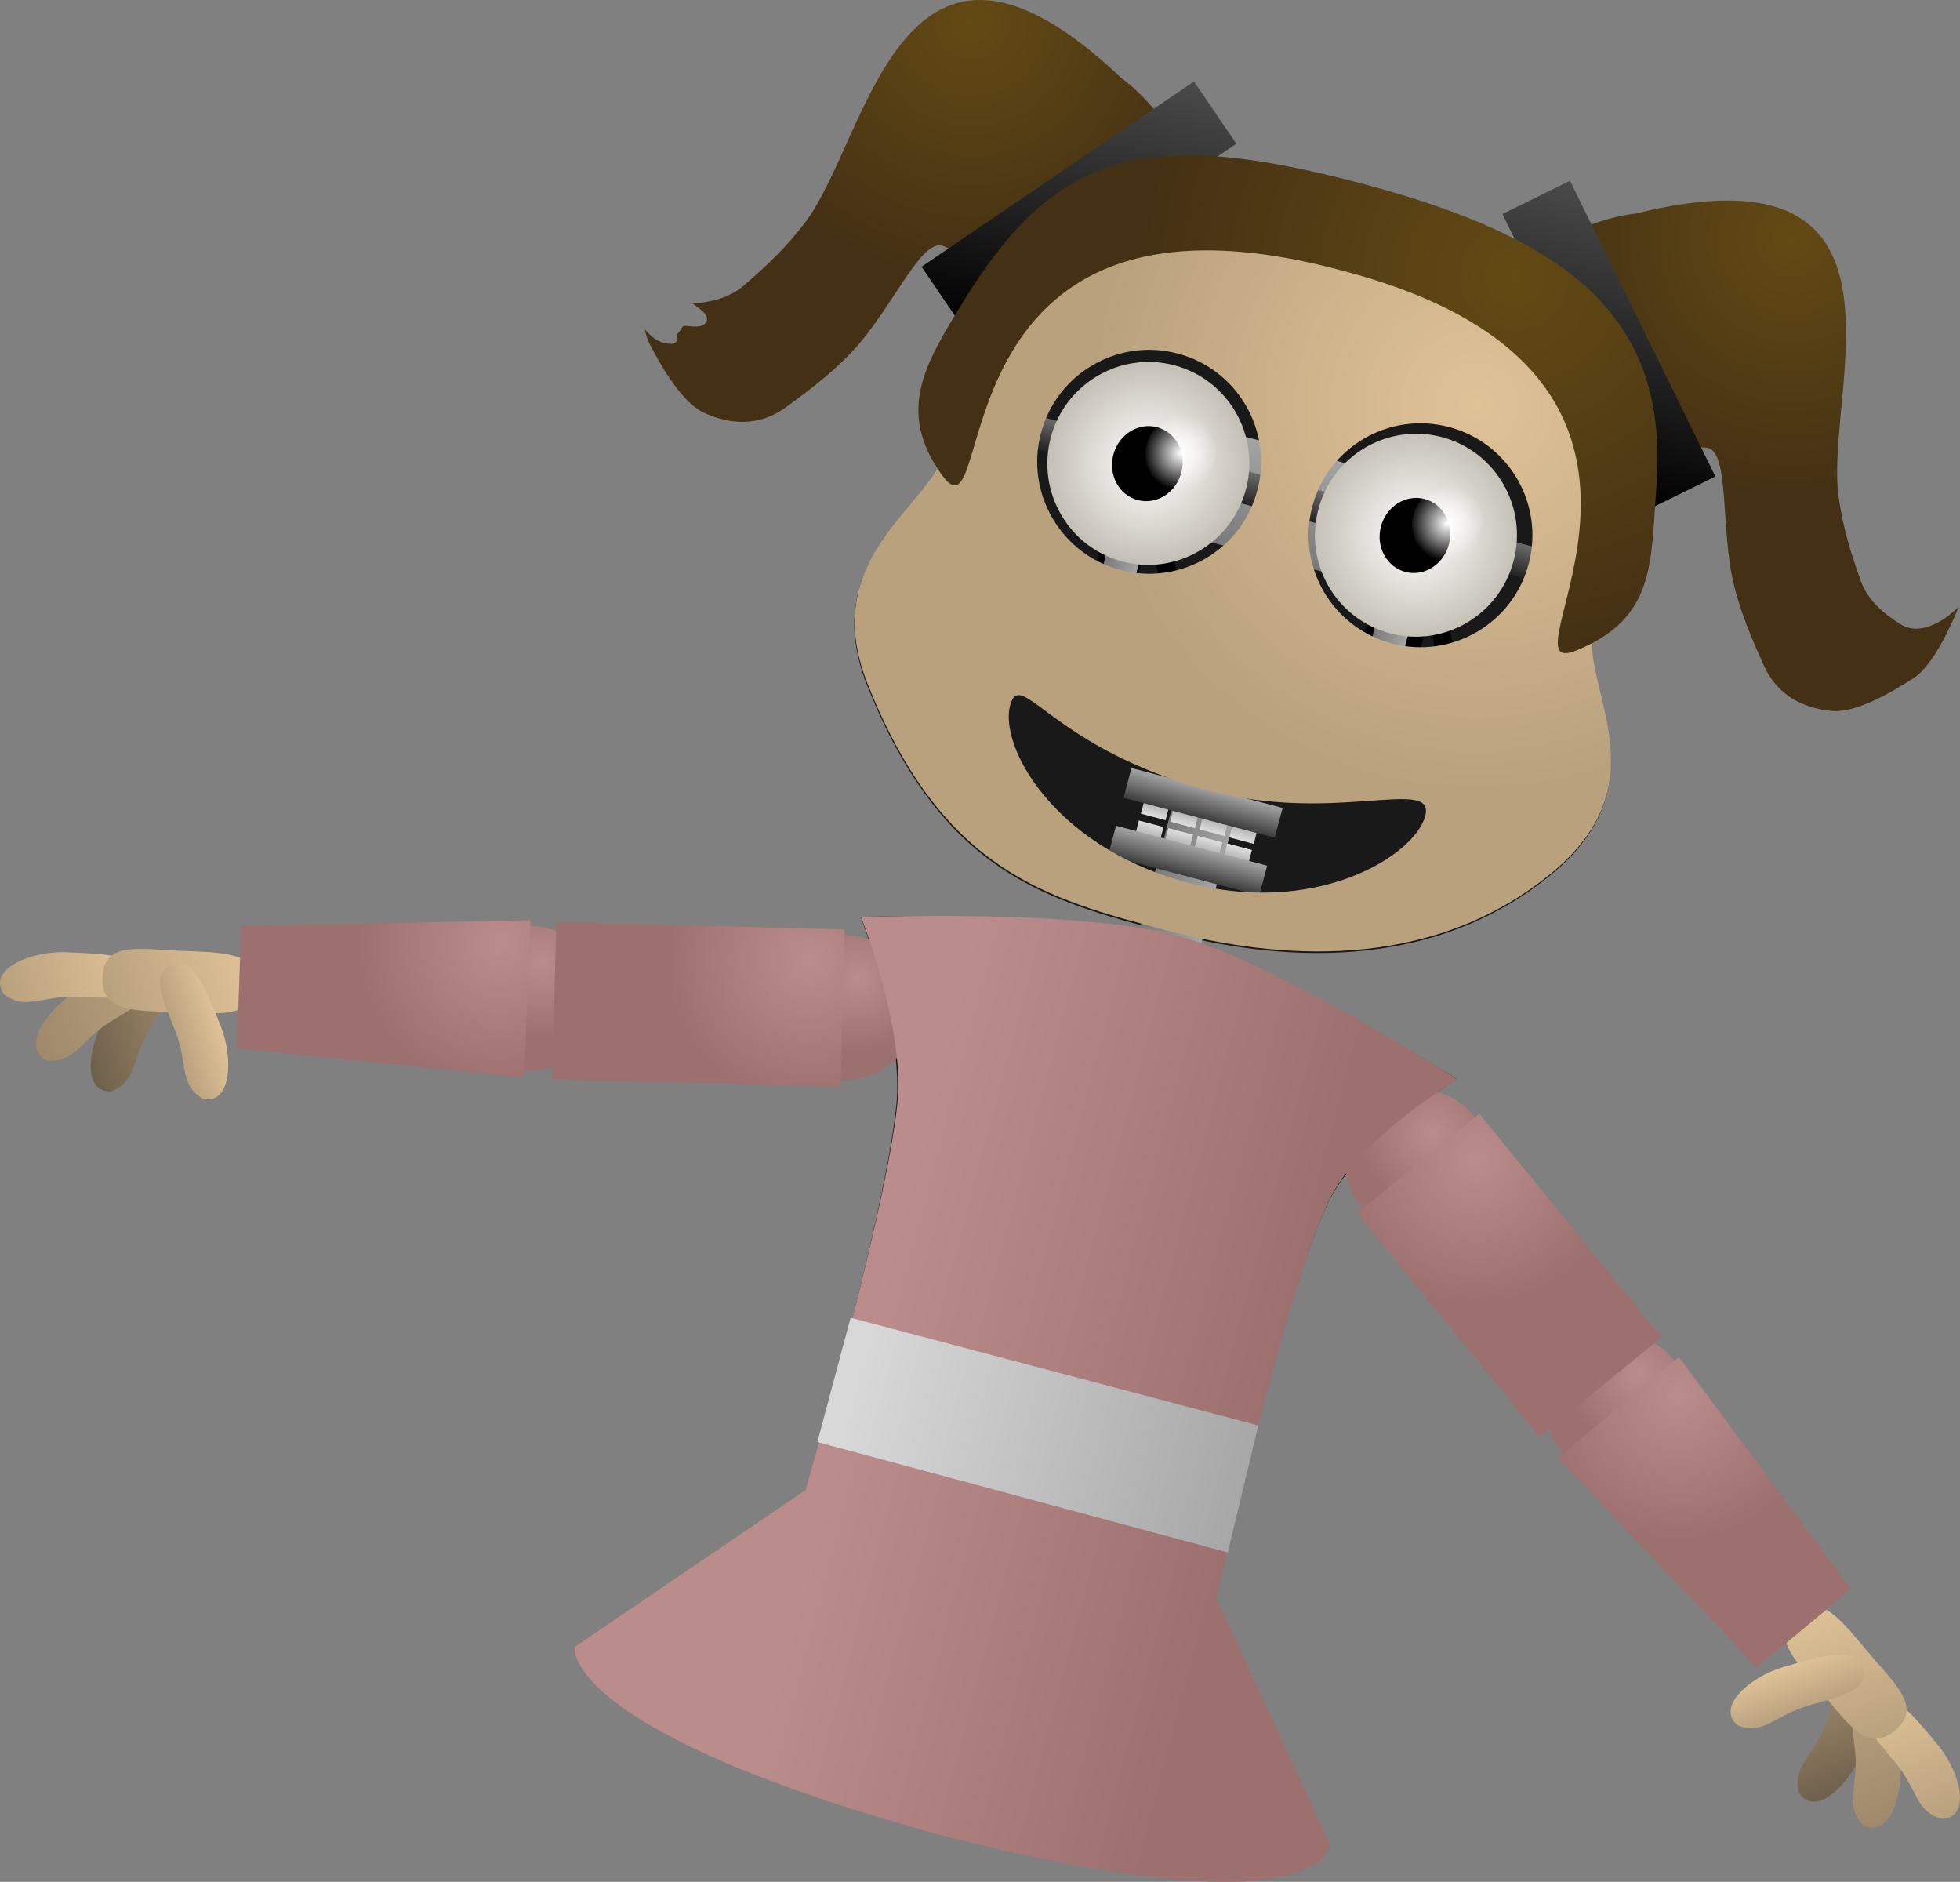 <svg version="1.1" xmlns="http://www.w3.org/2000/svg" xmlns:xlink="http://www.w3.org/1999/xlink" width="632.122" height="606.786" viewBox="0,0,632.122,606.786"><rect x="0" y="0" width="632.122" height="606.786" fill="#808080" stroke="none"/><defs><linearGradient x1="-18.039" y1="167.319" x2="1.587" y2="172.504" gradientUnits="userSpaceOnUse" id="color-1"><stop offset="0" stop-color="#7a7a7a"/><stop offset="1" stop-color="#a4a4a4"/></linearGradient><linearGradient x1="-43.048" y1="99.822" x2="-32.42" y2="102.63" gradientUnits="userSpaceOnUse" id="color-2"><stop offset="0" stop-color="#7a7a7a"/><stop offset="1" stop-color="#a4a4a4"/></linearGradient><linearGradient x1="43.791" y1="122.763" x2="54.419" y2="125.571" gradientUnits="userSpaceOnUse" id="color-3"><stop offset="0" stop-color="#7a7a7a"/><stop offset="1" stop-color="#a4a4a4"/></linearGradient><linearGradient x1="18.532" y1="69.764" x2="9.409" y2="104.298" gradientUnits="userSpaceOnUse" id="color-4"><stop offset="0" stop-color="#a4a4a4"/><stop offset="1" stop-color="#7a7a7a"/></linearGradient><linearGradient x1="14.904" y1="79.749" x2="12.216" y2="89.922" gradientUnits="userSpaceOnUse" id="color-5"><stop offset="0" stop-color="#6b6b6b"/><stop offset="1" stop-color="#222222"/></linearGradient><linearGradient x1="1.46" y1="188.89" x2="-0.248" y2="195.357" gradientUnits="userSpaceOnUse" id="color-6"><stop offset="0" stop-color="#9a9a9a"/><stop offset="1" stop-color="#dedede"/></linearGradient><linearGradient x1="-8.035" y1="186.319" x2="-9.744" y2="192.786" gradientUnits="userSpaceOnUse" id="color-7"><stop offset="0" stop-color="#9a9a9a"/><stop offset="1" stop-color="#dedede"/></linearGradient><linearGradient x1="-17.488" y1="183.822" x2="-19.196" y2="190.289" gradientUnits="userSpaceOnUse" id="color-8"><stop offset="0" stop-color="#9a9a9a"/><stop offset="1" stop-color="#dedede"/></linearGradient><linearGradient x1="-26.983" y1="181.25" x2="-28.692" y2="187.718" gradientUnits="userSpaceOnUse" id="color-9"><stop offset="0" stop-color="#9a9a9a"/><stop offset="1" stop-color="#dedede"/></linearGradient><linearGradient x1="-11.336" y1="178.385" x2="-13.875" y2="187.997" gradientUnits="userSpaceOnUse" id="color-10"><stop offset="0" stop-color="#a4a4a4"/><stop offset="1" stop-color="#3d3d3d"/></linearGradient><linearGradient x1="-0.832" y1="197.329" x2="-2.54" y2="203.797" gradientUnits="userSpaceOnUse" id="color-11"><stop offset="0" stop-color="#dedede"/><stop offset="1" stop-color="#9a9a9a"/></linearGradient><linearGradient x1="-10.358" y1="194.875" x2="-12.067" y2="201.343" gradientUnits="userSpaceOnUse" id="color-12"><stop offset="0" stop-color="#dedede"/><stop offset="1" stop-color="#9a9a9a"/></linearGradient><linearGradient x1="-19.811" y1="192.378" x2="-21.519" y2="198.846" gradientUnits="userSpaceOnUse" id="color-13"><stop offset="0" stop-color="#dedede"/><stop offset="1" stop-color="#9a9a9a"/></linearGradient><linearGradient x1="-29.337" y1="189.924" x2="-31.046" y2="196.392" gradientUnits="userSpaceOnUse" id="color-14"><stop offset="0" stop-color="#dedede"/><stop offset="1" stop-color="#9a9a9a"/></linearGradient><linearGradient x1="-16.316" y1="196.999" x2="-18.855" y2="206.612" gradientUnits="userSpaceOnUse" id="color-15"><stop offset="0" stop-color="#a4a4a4"/><stop offset="1" stop-color="#3d3d3d"/></linearGradient><radialGradient cx="-30.254" cy="73.728" r="32.726" gradientUnits="userSpaceOnUse" id="color-16"><stop offset="0" stop-color="#ffffff"/><stop offset="1" stop-color="#c4bfb5"/></radialGradient><radialGradient cx="-19.778" cy="70.376" r="12.162" gradientUnits="userSpaceOnUse" id="color-17"><stop offset="0" stop-color="#ffffff"/><stop offset="1" stop-color="#ffffff" stop-opacity="0"/></radialGradient><radialGradient cx="56.047" cy="96.882" r="32.726" gradientUnits="userSpaceOnUse" id="color-18"><stop offset="0" stop-color="#ffffff"/><stop offset="1" stop-color="#c5c1b7"/></radialGradient><radialGradient cx="66.161" cy="93.079" r="12.162" gradientUnits="userSpaceOnUse" id="color-19"><stop offset="0" stop-color="#ffffff"/><stop offset="1" stop-color="#ffffff" stop-opacity="0"/></radialGradient><linearGradient x1="-1.416" y1="139.579" x2="-3.973" y2="149.256" gradientUnits="userSpaceOnUse" id="color-20"><stop offset="0" stop-color="#a4a4a4"/><stop offset="1" stop-color="#686868"/></linearGradient><radialGradient cx="177.384" cy="1.53" r="82.583" gradientUnits="userSpaceOnUse" id="color-21"><stop offset="0" stop-color="#634a14"/><stop offset="1" stop-color="#443014"/></radialGradient><linearGradient x1="130.555" y1="-10.842" x2="106" y2="82.106" gradientUnits="userSpaceOnUse" id="color-22"><stop offset="0" stop-color="#4a4a4a"/><stop offset="1" stop-color="#000000"/></linearGradient><radialGradient cx="-87.187" cy="-68.364" r="82.583" gradientUnits="userSpaceOnUse" id="color-23"><stop offset="0" stop-color="#634a14"/><stop offset="1" stop-color="#443014"/></radialGradient><linearGradient x1="-40.358" y1="-55.993" x2="-64.912" y2="36.955" gradientUnits="userSpaceOnUse" id="color-24"><stop offset="0" stop-color="#4a4a4a"/><stop offset="1" stop-color="#000000"/></linearGradient><radialGradient cx="75.653" cy="54.899" r="125.019" gradientUnits="userSpaceOnUse" id="color-25"><stop offset="0" stop-color="#e0c297"/><stop offset="1" stop-color="#b9a17e"/></radialGradient><radialGradient cx="87.768" cy="13.382" r="120.913" gradientUnits="userSpaceOnUse" id="color-26"><stop offset="0" stop-color="#634a14"/><stop offset="1" stop-color="#443014"/></radialGradient><linearGradient x1="-31.211" y1="259.26" x2="-76.25" y2="429.749" gradientUnits="userSpaceOnUse" id="color-27"><stop offset="0" stop-color="#a4a4a4"/><stop offset="1" stop-color="#7a7a7a"/></linearGradient><linearGradient x1="-31.211" y1="259.26" x2="-34.885" y2="273.168" gradientUnits="userSpaceOnUse" id="color-28"><stop offset="0" stop-color="#a4a4a4"/><stop offset="1" stop-color="#7a7a7a"/></linearGradient><linearGradient x1="-29.547" y1="252.961" x2="-36.549" y2="279.467" gradientUnits="userSpaceOnUse" id="color-29"><stop offset="0" stop-color="#303030"/><stop offset="1" stop-color="#4b4b4b"/></linearGradient><linearGradient x1="-341.379" y1="249.893" x2="-374.501" y2="260.488" gradientUnits="userSpaceOnUse" id="color-30"><stop offset="0" stop-color="#9f896a"/><stop offset="1" stop-color="#6e604b"/></linearGradient><linearGradient x1="-349.287" y1="243.865" x2="-390.593" y2="257.078" gradientUnits="userSpaceOnUse" id="color-31"><stop offset="0" stop-color="#b9a17e"/><stop offset="1" stop-color="#9f896a"/></linearGradient><linearGradient x1="-356.867" y1="233.124" x2="-399.164" y2="246.654" gradientUnits="userSpaceOnUse" id="color-32"><stop offset="0" stop-color="#e0c297"/><stop offset="1" stop-color="#b9a17e"/></linearGradient><linearGradient x1="-319.914" y1="233.17" x2="-365.726" y2="247.825" gradientUnits="userSpaceOnUse" id="color-33"><stop offset="0" stop-color="#e0c297"/><stop offset="1" stop-color="#b9a17e"/></linearGradient><linearGradient x1="-329.715" y1="254.021" x2="-344.689" y2="258.811" gradientUnits="userSpaceOnUse" id="color-34"><stop offset="0" stop-color="#e0c297"/><stop offset="1" stop-color="#b9a17e"/></linearGradient><linearGradient x1="186.304" y1="467.963" x2="198.165" y2="500.654" gradientUnits="userSpaceOnUse" id="color-35"><stop offset="0" stop-color="#9f896a"/><stop offset="1" stop-color="#6e604b"/></linearGradient><linearGradient x1="195.909" y1="470.538" x2="210.7" y2="511.304" gradientUnits="userSpaceOnUse" id="color-36"><stop offset="0" stop-color="#b9a17e"/><stop offset="1" stop-color="#9f896a"/></linearGradient><linearGradient x1="209.042" y1="469.97" x2="224.189" y2="511.716" gradientUnits="userSpaceOnUse" id="color-37"><stop offset="0" stop-color="#e0c297"/><stop offset="1" stop-color="#b9a17e"/></linearGradient><linearGradient x1="186.418" y1="440.753" x2="202.823" y2="485.968" gradientUnits="userSpaceOnUse" id="color-38"><stop offset="0" stop-color="#e0c297"/><stop offset="1" stop-color="#b9a17e"/></linearGradient><linearGradient x1="175.907" y1="461.256" x2="181.269" y2="476.034" gradientUnits="userSpaceOnUse" id="color-39"><stop offset="0" stop-color="#e0c297"/><stop offset="1" stop-color="#b9a17e"/></linearGradient><radialGradient cx="-225.886" cy="234.593" r="23.862" gradientUnits="userSpaceOnUse" id="color-40"><stop offset="0" stop-color="#bb8c8c"/><stop offset="1" stop-color="#9d7070"/></radialGradient><radialGradient cx="-239.017" cy="228.655" r="46.692" gradientUnits="userSpaceOnUse" id="color-41"><stop offset="0" stop-color="#bb8c8c"/><stop offset="1" stop-color="#9d7070"/></radialGradient><radialGradient cx="127.816" cy="367.207" r="23.862" gradientUnits="userSpaceOnUse" id="color-42"><stop offset="0" stop-color="#bb8c8c"/><stop offset="1" stop-color="#9d7070"/></radialGradient><radialGradient cx="140.542" cy="373.97" r="46.692" gradientUnits="userSpaceOnUse" id="color-43"><stop offset="0" stop-color="#bb8c8c"/><stop offset="1" stop-color="#9d7070"/></radialGradient><radialGradient cx="-124.008" cy="239.851" r="23.862" gradientUnits="userSpaceOnUse" id="color-44"><stop offset="0" stop-color="#bb8c8c"/><stop offset="1" stop-color="#9d7070"/></radialGradient><radialGradient cx="-139.356" cy="233.848" r="46.613" gradientUnits="userSpaceOnUse" id="color-45"><stop offset="0" stop-color="#bb8c8c"/><stop offset="1" stop-color="#9d7070"/></radialGradient><radialGradient cx="61.38" cy="289.793" r="23.862" gradientUnits="userSpaceOnUse" id="color-46"><stop offset="0" stop-color="#bb8c8c"/><stop offset="1" stop-color="#9d7070"/></radialGradient><radialGradient cx="75.513" cy="298.27" r="46.613" gradientUnits="userSpaceOnUse" id="color-47"><stop offset="0" stop-color="#bb8c8c"/><stop offset="1" stop-color="#9d7070"/></radialGradient><linearGradient x1="-110.274" y1="314.766" x2="15.566" y2="348.01" gradientUnits="userSpaceOnUse" id="color-48"><stop offset="0" stop-color="#bb8c8c"/><stop offset="1" stop-color="#9d7070"/></linearGradient><linearGradient x1="-110.428" y1="315.348" x2="15.413" y2="348.592" gradientUnits="userSpaceOnUse" id="color-49"><stop offset="0" stop-color="#d8d8d8"/><stop offset="1" stop-color="#a7a7a7"/></linearGradient></defs><g transform="translate(400.611,75.695)"><g data-paper-data="{&quot;isPaintingLayer&quot;:true}" fill-rule="nonzero" stroke-linecap="butt" stroke-linejoin="miter" stroke-miterlimit="10" stroke-dasharray="" stroke-dashoffset="0" style="mix-blend-mode: normal"><path d="M113.308,124.223c-5.766,21.827 23.611,51.756 -14.055,82.415c-39.15,31.868 -88.514,27.474 -124.091,18.076c-38.126,-10.072 -72.031,-18.859 -96.107,-79.416c-16.34,-41.097 20.518,-56.889 25.617,-76.192c15.076,-57.067 74.002,-90.991 131.615,-75.771c57.613,15.22 92.097,73.821 77.021,130.888z" fill="#191919" stroke="none" stroke-width="0"/><g><path d="M45.964,175.693c3.969,-1.447 9.655,-8.345 11.745,-11.956c1.285,-4.981 6.224,-10.327 6.341,-15.312c0.127,-5.394 -1.881,-11.118 -2.269,-16.526c-0.353,-4.919 -0.853,-9.7 -1.805,-14.346c-0.009,5.914 -0.847,11.863 -2.764,16.21c-2.58,5.851 -7.137,10.817 -7.776,17.493c-0.887,9.259 4.641,13.4 -2.476,21.77c-1.362,1.376 -2.763,2.393 -4.199,3.12c1.087,0.052 2.162,-0.074 3.203,-0.453zM59.337,98.699c5.672,10.168 7.452,21.047 8.248,32.61c0.386,5.611 2.558,11.605 2.284,17.224c-0.301,6.173 -5.207,11.534 -6.811,17.48c-2.93,5.012 -9.647,13.333 -15.217,15.328c-6.35,2.274 -12.546,-1.136 -18.185,-3.358c-10.558,-4.159 -21.802,-5.333 -32.888,-5.438c-0.625,-0.161 -1.249,-0.323 -1.873,-0.485l-0.326,2.915c0,0 -1.617,2.524 -4.038,0.901c-1.512,-1.014 -1.449,-2.379 -1.189,-3.261c-0.556,-0.603 -1.121,-1.189 -1.69,-1.762c-0.88,0.14 -2.335,0.047 -3.054,-1.813c-0.018,-0.046 -0.034,-0.091 -0.05,-0.135c-0.413,-0.4 -0.766,-0.978 -0.792,-1.792c-0.36,-0.338 -0.717,-0.674 -1.072,-1.009c0.609,2.298 1.032,4.674 2.767,6.611l1.437,1.874c0,0 1.786,2.338 -0.514,4.22c-2.299,1.881 -4.085,-0.457 -4.085,-0.457l-1.232,-1.621c-2.796,-3.368 -2.525,-7.841 -4.702,-10.988c-0.986,-1.425 -3.212,-1.166 -4.831,-1.708c-3.452,-1.157 -9.122,-2.766 -11.361,-6.037c-3.245,-4.741 -0.849,-13.449 -2.988,-19.032c-9.093,-3.016 -14.881,-13.021 -10.35,-22.778c1.125,-2.423 3.725,-3.806 5.266,-5.978c3.211,-4.527 0.514,-12.924 1.006,-17.773c0.663,-6.547 4.626,-10.431 9.237,-13.9c0.228,-0.323 0.461,-0.649 0.699,-0.979c0,0 0.961,-1.327 2.402,-1.301c0.075,-0.343 0.156,-0.686 0.244,-1.029c0,0 0.768,-2.908 3.576,-2.166c2.808,0.742 2.04,3.65 2.04,3.65c-2.866,10.451 2.518,18.68 6.378,27.584c0.881,2.032 1.611,6.614 1.47,8.806c-0.13,2.031 -2.609,5.71 -1.145,7.757c2.118,2.96 8.656,4.538 9.824,8.008c1.321,3.923 -0.316,8.367 -0.01,12.525c1.419,5.008 1.859,9.454 1.916,14.659l0.071,1.285c0,0 0.159,2.994 -2.748,3.209c-2.907,0.216 -3.066,-2.778 -3.066,-2.778l-0.079,-1.545c-0.054,-4.923 -0.512,-8.918 -1.825,-13.667c-0.275,-3.708 1.175,-7.545 0.413,-11.172c-0.321,-1.526 -8.284,-5.246 -9.473,-7.319c-2.965,-5.172 0.878,-9.203 0.012,-14.419c-0.598,-3.602 -3.015,-6.056 -4.367,-9.432c-1.927,-4.811 -3.431,-9.885 -3.811,-15.049c-1.603,2.684 -2.371,5.389 -1.022,9.145c0.987,2.748 3.096,5.076 3.574,7.973c0.976,5.918 -5.176,15.057 -1.184,20.553c5.01,6.899 11.136,11.914 12.372,20.989c-0.895,7.747 2.232,12.396 6.503,16.65l0.955,0.252c3.521,1.098 7.545,-0.68 11.207,-1.391c6.717,-1.305 13.443,-1.812 19.816,-4.531c4.875,-2.611 5.954,-12.466 8.552,-17.165c2.232,-4.038 6.249,-4.764 9.72,-7.051c3.827,-2.521 7.88,-6.898 10.413,-10.672c4.753,-7.08 3.498,-16.03 5.57,-23.922c0,0 0.768,-2.908 3.576,-2.166c2.243,0.592 2.204,2.566 2.098,3.338c1.503,0.051 2.331,1.534 2.331,1.534zM25.428,169.733c5.712,1.509 12.699,4.335 17.306,-0.759c5.293,-6.128 0.273,-10.754 0.913,-18.251c0.63,-7.384 5.329,-12.781 8.203,-19.202c1.935,-4.323 2.597,-11.053 2.272,-17.219c-0.705,3.129 -1.782,6.191 -3.709,9.141c-2.857,4.375 -7.608,9.277 -11.959,12.166c-2.177,1.446 -6.53,2.318 -7.843,5.048c-3.327,6.914 -4.383,15.251 -11.014,19.512c-3.362,1.426 -7.903,3.011 -12.752,4.304c6.136,1.355 12.173,3.566 18.584,5.26zM-27.227,143.965c-1.004,-7.559 -7.69,-11.927 -11.486,-17.861c-3.861,-6.036 -0.862,-13.287 0.179,-19.569c0.648,-3.909 -1.158,-5.602 -2.491,-8.514c0.203,2.594 0.498,5.206 0.159,7.643c-1.329,9.544 -15.366,19.143 -2.154,27.031c1.307,0.78 2.786,1.214 4.179,1.822c2.489,4.978 3.232,8.23 3.613,13.838c0.138,2.032 -1.088,4.554 0.161,6.114c2.455,3.065 7.317,3.25 11.259,4.483c-2.703,-3.911 -4.253,-8.521 -3.418,-14.986z" fill="#000000" stroke="none" stroke-width="0.5"/><path d="M-42.615,260.347l49.152,-186.056l19.627,5.185l-49.091,185.825z" fill="url(#color-1)" stroke="none" stroke-width="0"/><path d="M-52.587,135.932l19.079,-72.22l10.628,2.808l-19.055,72.13z" fill="url(#color-2)" stroke="none" stroke-width="0"/><path d="M34.252,158.873l19.079,-72.22l10.628,2.808l-19.055,72.13z" fill="url(#color-3)" stroke="none" stroke-width="0"/><path d="M-51.458,88.218l9.123,-34.533l121.734,32.16l-9.123,34.533z" fill="url(#color-4)" stroke="none" stroke-width="0"/><path d="M-67.437,68.879l2.687,-10.172l159.307,42.085l-2.687,10.172z" fill="url(#color-5)" stroke="none" stroke-width="0"/><g stroke="none" stroke-width="0"><path d="M-4.228,194.306l1.709,-6.467l7.96,2.103l-1.709,6.467z" fill="url(#color-6)"/><path d="M-13.724,191.735l1.709,-6.467l7.96,2.103l-1.709,6.467z" fill="url(#color-7)"/><path d="M-23.176,189.238l1.709,-6.467l7.96,2.103l-1.709,6.467z" fill="url(#color-8)"/><path d="M-32.672,186.666l1.709,-6.467l7.96,2.103l-1.709,6.467z" fill="url(#color-9)"/><path d="M-38.249,181.559l2.54,-9.613l48.747,12.878l-2.54,9.613z" fill="url(#color-10)"/></g><g data-paper-data="{&quot;index&quot;:null}" stroke="none" stroke-width="0"><path d="M3.148,198.381l-1.709,6.467l-7.96,-2.103l1.709,-6.467z" fill="url(#color-11)"/><path d="M-6.378,195.927l-1.709,6.467l-7.96,-2.103l1.709,-6.467z" fill="url(#color-12)"/><path d="M-15.831,193.43l-1.709,6.467l-7.96,-2.103l1.709,-6.467z" fill="url(#color-13)"/><path d="M-25.357,190.976l-1.709,6.467l-7.96,-2.103l1.709,-6.467z" fill="url(#color-14)"/><path d="M8.057,203.438l-2.54,9.613l-48.747,-12.878l2.54,-9.613z" fill="url(#color-15)"/></g><g stroke-width="0"><g><path d="M1.229,82.045c-4.616,17.475 -22.454,27.917 -39.841,23.324c-17.387,-4.593 -27.74,-22.483 -23.124,-39.958c4.616,-17.475 22.454,-27.917 39.841,-23.324c17.387,4.593 27.74,22.483 23.124,39.958z" fill="url(#color-16)" stroke="#000000"/><path d="M-19.628,76.695c-1.716,6.494 -8.012,10.463 -14.063,8.864c-6.051,-1.599 -9.566,-8.159 -7.85,-14.653c1.716,-6.494 8.012,-10.463 14.063,-8.864c6.051,1.599 9.566,8.159 7.85,14.653z" fill="#000000" stroke="none"/></g><path d="M-8.822,73.27c-1.716,6.494 -8.012,10.463 -14.063,8.864c-6.051,-1.599 -9.566,-8.159 -7.85,-14.653c1.716,-6.494 8.012,-10.463 14.063,-8.864c6.051,1.599 9.566,8.159 7.85,14.653z" fill="url(#color-17)" stroke="none"/></g><g stroke-width="0"><g><path d="M87.529,105.199c-4.616,17.475 -22.454,27.917 -39.841,23.324c-17.387,-4.593 -27.74,-22.483 -23.124,-39.958c4.616,-17.475 22.454,-27.917 39.841,-23.324c17.387,4.593 27.74,22.483 23.124,39.958z" fill="url(#color-18)" stroke="#000000"/><path d="M66.673,99.849c-1.716,6.494 -8.012,10.463 -14.063,8.864c-6.051,-1.599 -9.566,-8.159 -7.85,-14.653c1.716,-6.494 8.012,-10.463 14.063,-8.864c6.051,1.599 9.566,8.159 7.85,14.653z" fill="#000000" stroke="none"/></g><path d="M77.118,95.973c-1.716,6.494 -8.012,10.463 -14.063,8.864c-6.051,-1.599 -9.566,-8.159 -7.85,-14.653c1.716,-6.494 8.012,-10.463 14.063,-8.864c6.051,1.599 9.566,8.159 7.85,14.653z" fill="url(#color-19)" stroke="none"/></g><path d="M-52.706,136.382l2.557,-9.677l97.467,25.749l-2.553,9.665z" fill="url(#color-20)" stroke="none" stroke-width="0"/></g><g data-paper-data="{&quot;index&quot;:null}" stroke="none" stroke-width="0"><path d="M231.054,119.995c0,0 -6.839,17.949 -14.422,22.898c-8.514,5.556 -19.227,11.3 -26.349,10.648c-8.873,-0.812 -17.605,-4.597 -22.154,-14.921c-2.568,-5.827 -9.046,-19.386 -10.912,-32.902c-2.537,-18.381 -0.736,-36.838 -7.871,-37.103c-35.79,-1.329 -76.888,-42.351 -71.312,-49.696c4.669,-6.151 27.735,-23.347 48.747,-25.73c94.856,-23.364 61.318,56.526 65.472,90.322c1.291,10.504 4.14,19.407 7.329,28.288c2.113,5.884 7.289,10.445 12.788,13.812c8.46,5.18 18.683,-5.615 18.683,-5.615z" fill="url(#color-21)"/><path d="M83.938,-6.683l21.794,-10.717l46.886,95.347l-21.794,10.717z" fill="url(#color-22)"/></g><g stroke="none" stroke-width="0"><path d="M-160.95,16.554c7.159,-6.148 14.033,-12.482 20.344,-20.978c20.304,-27.334 30.598,-113.365 101.539,-46.201c17.094,12.45 28.658,38.794 29.679,46.449c1.22,9.141 -54.775,24.513 -86.552,7.992c-6.334,-3.293 -13.884,13.645 -25.169,28.375c-8.298,10.831 -20.628,19.422 -25.738,23.22c-9.055,6.73 -18.516,5.709 -26.633,2.033c-6.514,-2.95 -12.993,-13.236 -17.652,-22.272c-0.672,-1.304 -1.159,-2.895 -1.503,-4.646c1.596,1.718 3.078,3.473 5.861,4.261c3.543,0.936 4.952,0.381 4.566,-2.757c0.752,-0.658 1.545,-2.072 1.789,-2.434c0.564,-0.837 5.78,1.258 7.508,-1.334c1.395,-2.091 -1.609,-4.109 -4.318,-6.095c5.925,-0.391 11.942,-1.888 16.279,-5.612z" fill="url(#color-23)"/><path d="M-89.736,30.397l-13.657,-20.082l87.859,-59.75l13.657,20.082z" fill="url(#color-24)"/></g><path d="M113.441,123.719c-5.766,21.827 23.611,51.756 -14.055,82.415c-39.15,31.868 -88.514,27.474 -124.091,18.076c-38.126,-10.072 -72.031,-18.859 -96.107,-79.416c-16.34,-41.097 20.518,-56.889 25.617,-76.192c15.076,-57.067 74.002,-90.991 131.615,-75.771c57.613,15.22 92.097,73.821 77.021,130.888zM48.29,131.793c19.273,5.092 39.025,-6.405 44.117,-25.678c5.092,-19.273 -6.405,-39.025 -25.678,-44.117c-19.273,-5.092 -39.025,6.405 -44.117,25.678c-5.092,19.273 6.405,39.025 25.678,44.117zM-39.223,108.102c19.273,5.092 39.025,-6.405 44.117,-25.678c5.092,-19.273 -6.405,-39.025 -25.678,-44.117c-19.273,-5.092 -39.025,6.405 -44.117,25.678c-5.092,19.273 6.405,39.025 25.678,44.117zM-19.403,208.389c42.717,12.146 75.042,-8.125 78.437,-20.973c3.394,-12.849 -29.257,2.568 -69.277,-8.087c-51.503,-13.712 -61.227,-40.318 -64.621,-27.469c-3.394,12.849 13.405,44.572 55.462,56.53z" fill="url(#color-25)" stroke="none" stroke-width="0"/><path d="M133.592,81.265c-1.85,24.504 -0.191,42.262 -25.694,52.738c-27.872,11.449 56.447,-88.113 -75.844,-122.487c-134.032,-36.041 -110.642,91.364 -128.896,65.943c-14.927,-20.789 -5.226,-36.161 6.893,-55.871c29.455,-47.903 57.903,-56.759 128.187,-38.192c70.284,18.567 99.337,45.103 95.353,97.869z" fill="url(#color-26)" stroke="none" stroke-width="0"/><path d="M-140.589,405.252c0,0 25.448,-88.928 29.062,-124.53c2.466,-24.299 -11.496,-60.794 -11.496,-60.794c0,0 69.798,-1.816 102.172,6.987c31.74,8.63 90.209,45.321 90.209,45.321c0,0 -32.508,19.821 -42.065,40.713c-14.816,32.39 -36.172,127.098 -36.172,127.098z" fill="#191919" stroke="none" stroke-width="0"/><g stroke="none"><path d="M-37.498,269.779c1.059,-0.362 1.859,-0.196 2.446,0.156l0.646,-2.527c0,0 0.768,-2.908 3.676,-2.14c2.908,0.768 2.14,3.676 2.14,3.676l-0.754,2.739c0.024,1.209 -0.042,2.557 -0.211,3.955l0.037,1.833c0.035,1.793 -0.05,3.553 -0.226,5.289c2.055,11.497 -2.769,24.736 -5.634,35.554c-0.109,0.297 -0.218,0.594 -0.328,0.89c1.188,8.749 3.988,17.582 2.301,26.252c-1.655,8.502 -9.135,14.035 -10.313,22.549c-0.461,3.334 4.114,18.303 8.093,16.411c3.667,-2.19 8.867,-4.287 11.082,-8.26c2.086,-3.743 0.498,-9.063 0.984,-13.036c0.253,-2.071 2.668,-8.932 3.14,-9.899c2.737,-5.612 8.655,-8.694 12.907,-12.896c0.179,-0.177 0.355,-0.354 0.529,-0.531c0.922,-7.041 0.827,-14.184 -0.72,-21.25c-0.879,-8.677 -4.134,-19.869 1.481,-27.837c8.552,-12.137 24.133,-8.752 36.705,-9.578c0.676,-0.044 1.337,-0.082 1.986,-0.108c0.345,-0.034 0.688,-0.061 1.028,-0.083c0.688,-0.045 1.371,-0.02 2.05,0.063c4.049,0.144 7.65,1.09 11.224,4.105c0,0 0.804,0.708 1.03,1.759c1.855,1.188 3.662,2.292 5.421,3.018c0,0 2.77,1.172 1.598,3.942c-1.172,2.77 -3.942,1.598 -3.942,1.598c-4.111,-1.773 -10.725,-8.042 -15.836,-8.491c-0.463,0 -0.931,0.014 -1.405,0.035c-6.983,0.873 -16.57,3.964 -19.36,10.968c-2.33,5.848 -1.427,12.609 -2.973,18.61c-2.6,9.842 -5.549,17.903 -12.13,25.44c-2.755,23.663 -16.028,46.026 -38.771,54.648c-11.444,2.982 -13.6,-11.553 -16.386,-20.105c-6.327,-19.422 7.262,-40.229 14.16,-58.122c-0.134,-1.045 -0.24,-2.083 -0.305,-3.112c0.396,-9.293 3.742,-17.792 5.514,-26.74c-1.362,0.454 -2.835,0.744 -3.739,1.791c-1.727,2 -2.133,6.357 -2.825,8.263c-1.919,5.287 -5.764,8.791 -7.101,14.183c-1.515,5.734 -2.194,18.731 -7.485,22.465c-1.502,1.06 -3.155,1.425 -4.854,1.277c-4.23,1.861 -9.539,1.748 -11.583,6.533c-3.105,7.269 3.767,10.924 4.395,17.393c0.714,7.359 -3.744,14.267 -10.595,16.045c-14.01,5.346 -31.159,-3.078 -28.958,-20.259c0.796,-6.212 11.012,-14.14 9.867,-20.125c-1.159,-6.06 -5.681,-11.936 -7.034,-18.428c-2.723,-10.477 3.065,-19.815 4.272,-30.166c0.96,-8.238 -0.09,-16.554 -1.005,-24.603c-0.549,-4.828 -0.03,-11.623 -5.087,-13.804c-0.978,0.243 -1.988,0.496 -3.076,0.725c0,0 -2.945,0.613 -3.558,-2.331c-0.613,-2.945 2.331,-3.558 2.331,-3.558c0.317,-0.066 0.639,-0.129 0.964,-0.19c1.117,-1.515 3.143,-0.979 3.143,-0.979c0.371,0.114 0.728,0.236 1.073,0.364c13.24,-1.403 29.745,1.782 29.051,19.205c-0.356,8.938 -5.891,13.731 -0.841,22.5c6.057,5.924 9.166,12.946 8.024,21.54c-0.623,4.688 -3.118,8.82 -1.653,13.721c0.678,2.268 1.837,3.466 3.426,5.206c0.367,0.402 3.715,3.117 5.934,4.526c3.767,-5.938 3.412,-15.874 3.68,-22.459c1.155,-7.274 0.862,-17.516 4.483,-24.091c2.559,-4.647 8.364,-9.38 12.577,-12.395l0.172,-0.317c0,0 1.947,-2.211 4.176,-0.33c0.255,-0.185 0.566,-0.348 0.945,-0.477zM-49.731,356.26c-1.278,4.839 -3.128,9.797 -1.891,14.885c1.347,5.539 3.74,10.834 6.029,16.018c1.326,3.003 0.843,5.597 3.954,3.813c1.045,-0.395 2.08,-0.832 3.104,-1.302c-6.65,-2.153 -9.677,-10.889 -11.057,-18.067c-2.097,-10.906 8.397,-17.562 10.284,-27.322c0.917,-4.738 0.326,-9.706 -0.555,-14.687c-3.644,8.727 -7.405,17.329 -9.87,26.662zM-14.549,365.842c2.324,-5.387 4.332,-11.002 5.774,-16.742c-2.547,1.985 -5.001,4.111 -6.299,6.88c-2.383,5.084 -1.66,10.762 -2.21,16.076c1.04,-2.166 1.927,-4.339 2.736,-6.214zM-1.201,294.019c-4.612,6.435 -1.251,16.698 -0.558,23.61c0.865,4.343 1.346,8.791 1.449,13.261c2.638,-4.782 4.222,-9.922 5.796,-15.88c1.691,-6.205 0.7,-13.131 3.175,-19.236c1.426,-3.518 4.052,-6.444 7.284,-8.744c-6.719,0.187 -13.193,1.476 -17.145,6.989zM-38.174,277.05l-0.616,-1.778l-0.517,0.535c-3.48,2.453 -8.648,6.497 -10.753,10.323c-2.769,5.032 -2.82,13.042 -3.468,19.243c1.633,-2.851 3.505,-5.481 4.711,-8.865c1.487,-4.174 0.966,-6.765 3.967,-10.159c1.62,-1.832 4.567,-1.935 6.451,-3.496c0.728,-0.603 1.292,-1.516 1.726,-2.591c-0.401,-1.103 -0.897,-2.176 -1.5,-3.212zM-97.3,262.118c0.954,8.483 2.042,17.32 1.031,25.995c-1.087,9.324 -6.964,18.903 -4.406,28.191c1.327,6.372 6.456,12.921 7.143,19.011c0.973,8.625 -8.916,14.034 -9.88,21.83c-1.597,12.91 11.417,17.503 21.258,13.606c11.745,-2.011 2.638,-14.229 1.456,-19.89c-0.423,-2.028 0.274,-8.621 0.996,-10.232c1.19,-2.653 4.611,-5.892 7.303,-7.182c0.58,-0.278 1.238,-0.459 1.93,-0.601c-3.958,-3.207 -7.214,-7.812 -8.184,-11c-2.461,-8.092 3.095,-15.411 1.273,-23.431c-0.92,-4.05 -3.809,-7.072 -6.634,-9.87c-2.293,-3.913 -4.158,-7.816 -4.1,-12.537c0.058,-4.706 3.374,-9.29 3.685,-13.948c0.602,-9.025 -9.177,-13.886 -16.494,-14.035c2.576,3.744 3.023,8.75 3.624,14.094z" fill="#303030" stroke-width="0.5"/><path d="M-91.481,425.725l45.039,-170.489l30.463,8.048l-45.039,170.489z" fill="url(#color-27)" stroke-width="0"/><path d="M-126.157,249.056l3.674,-13.908l182.544,48.224l-3.674,13.908z" fill="url(#color-28)" stroke-width="0"/><path d="M-101.274,262.368l7.002,-26.507l129.45,34.198l-7.002,26.507z" fill="url(#color-29)" stroke-width="0"/></g><g data-paper-data="{&quot;index&quot;:null}" stroke="none" stroke-width="0"><path d="M-364.658,276.217c-9.531,0.699 -7.708,-14.511 -1.901,-24.037c5.808,-9.526 12.59,-21.322 18.766,-17.166c6.453,4.343 1.343,11.412 -4.464,20.938c-5.808,9.526 -4.077,17.028 -12.401,20.265z" fill="url(#color-30)"/><path d="M-385.328,266.256c-8.812,-3.699 -0.289,-16.429 9.207,-22.285c9.496,-5.856 20.891,-13.294 24.51,-6.788c3.782,6.798 -3.978,10.78 -13.474,16.636c-9.496,5.856 -11.355,13.327 -20.243,12.437z" fill="url(#color-31)"/><path d="M-399.485,244.713c-5.248,-7.986 8.927,-13.795 20.075,-13.356c11.148,0.439 24.754,0.625 24.128,8.043c-0.655,7.751 -9.316,6.726 -20.464,6.287c-11.148,-0.439 -16.86,4.724 -23.738,-0.974z" fill="url(#color-32)"/><path d="M-367.558,239.808c0.201,-12.051 11.479,-9.471 25.158,-8.933c13.679,0.539 25.197,0.502 24.378,10.883c-0.856,10.847 -11.479,9.471 -25.158,8.933c-13.679,-0.539 -24.564,0.227 -24.378,-10.883z" fill="url(#color-33)"/><path d="M-344.157,256.532c-4.152,-10.355 -8.022,-18.172 -0.939,-21.388c6.779,-3.078 11.516,9.678 15.668,20.034c4.152,10.355 3.433,25.658 -5.851,23.391c-7.675,-4.57 -4.726,-11.682 -8.878,-22.037z" data-paper-data="{&quot;index&quot;:null}" fill="url(#color-34)"/></g><g data-paper-data="{&quot;index&quot;:null}" stroke="none" stroke-width="0"><path d="M188.158,480.276c3.989,-10.419 6.459,-18.784 13.842,-16.332c7.065,2.347 1.875,14.926 -2.114,25.345c-3.989,10.419 -14.912,21.159 -20.185,13.189c-2.527,-8.567 4.468,-11.783 8.457,-22.202z" fill="url(#color-35)"/><path d="M200.219,512.748c-6.137,-6.49 -1.361,-12.528 -2.531,-23.623c-1.17,-11.095 -2.762,-19.671 4.93,-20.833c7.361,-1.112 8.44,12.452 9.61,23.547c1.17,11.095 -3.695,25.621 -12.009,20.908z" fill="url(#color-36)"/><path d="M210.64,492.592c-7.162,-8.555 -13.268,-14.783 -7.533,-20.039c5.488,-5.03 13.952,5.624 21.114,14.179c7.162,8.555 11.23,23.323 1.701,24.052c-8.714,-1.961 -8.12,-9.637 -15.282,-18.191z" fill="url(#color-37)"/><path d="M186.773,469.876c-8.788,-10.497 -16.37,-18.063 -8.309,-25.371c7.715,-6.994 14.727,2.144 23.514,12.641c8.788,10.497 17.723,17.845 8.309,25.371c-8.679,6.938 -14.727,-2.144 -23.514,-12.641z" fill="url(#color-38)"/><path d="M182.748,474.22c-10.733,3.044 -14.56,9.725 -22.868,6.445c-7.469,-5.962 4.202,-15.885 14.936,-18.929c10.733,-3.044 23.725,-7.093 25.432,0.154c1.784,7.572 -6.767,9.286 -17.5,12.331z" data-paper-data="{&quot;index&quot;:null}" fill="url(#color-39)"/></g><g stroke="none" stroke-width="0"><path d="M-231.031,269.572c-13.169,-0.512 -23.437,-11.385 -22.936,-24.286c0.502,-12.9 11.584,-22.943 24.753,-22.431c13.169,0.512 23.437,11.385 22.936,24.286c-0.502,12.9 -11.584,22.943 -24.753,22.431z" fill="url(#color-40)"/><path d="M-322.819,222.813l93.262,-1.771l-1.974,50.76l-92.683,-9.453z" fill="url(#color-41)"/></g><g data-paper-data="{&quot;index&quot;:null}" stroke="none" stroke-width="0"><path d="M103.278,392.661c-8.455,-10.109 -7.281,-25.019 2.622,-33.301c9.903,-8.283 24.785,-6.802 33.24,3.307c8.455,10.109 7.281,25.018 -2.622,33.301c-9.903,8.283 -24.785,6.802 -33.24,-3.307z" fill="url(#color-42)"/><path d="M165.954,461.993l-64.135,-67.574l38.966,-32.59l55.607,74.892z" fill="url(#color-43)"/></g><g stroke="none" stroke-width="0"><path d="M-129.039,272.557c-13.174,-0.348 -23.577,-11.093 -23.236,-23.999c0.341,-12.906 11.298,-23.085 24.472,-22.737c13.174,0.348 23.577,11.093 23.236,23.999c-0.341,12.906 -11.298,23.085 -24.472,22.737z" fill="url(#color-44)"/><path d="M-221.191,221.554l93.022,2.46l-1.343,50.78l-93.022,-2.46z" fill="url(#color-45)"/></g><g data-paper-data="{&quot;index&quot;:null}" stroke="none" stroke-width="0"><path d="M38.57,313.766c-8.329,-10.213 -6.969,-25.107 3.036,-33.266c10.005,-8.159 24.868,-6.493 33.197,3.72c8.329,10.213 6.969,25.107 -3.036,33.266c-10.005,8.159 -24.868,6.493 -33.197,-3.72z" fill="url(#color-46)"/><path d="M95.897,387.623l-58.808,-72.116l39.368,-32.103l58.808,72.116z" fill="url(#color-47)"/></g><g><g><path d="M-140.792,404.758c0,0 25.998,-89.248 29.611,-124.85c2.466,-24.299 -11.741,-59.869 -11.741,-59.869c0,0 70.042,-2.741 102.417,6.061c31.74,8.63 89.964,46.246 89.964,46.246c0,0 -32.264,18.896 -41.82,39.788c-14.816,32.39 -35.852,127.647 -35.852,127.647l36.546,79.133c0,0 0.089,29.46 -127.024,-3.268c-121.5,-33.722 -116.62,-60.264 -116.62,-60.264z" fill="url(#color-48)" stroke="none" stroke-width="0"/><path d="" fill="#ffdf00" stroke="#ffdf00" stroke-width="2"/></g><g><path d="M-137.002,389.289l10.718,-40.081l131.507,34.735l-9.86,40.94z" fill="url(#color-49)" stroke="none" stroke-width="0"/><path d="" fill="#ffdf00" stroke="#ffdf00" stroke-width="2"/></g></g></g></g></svg>
